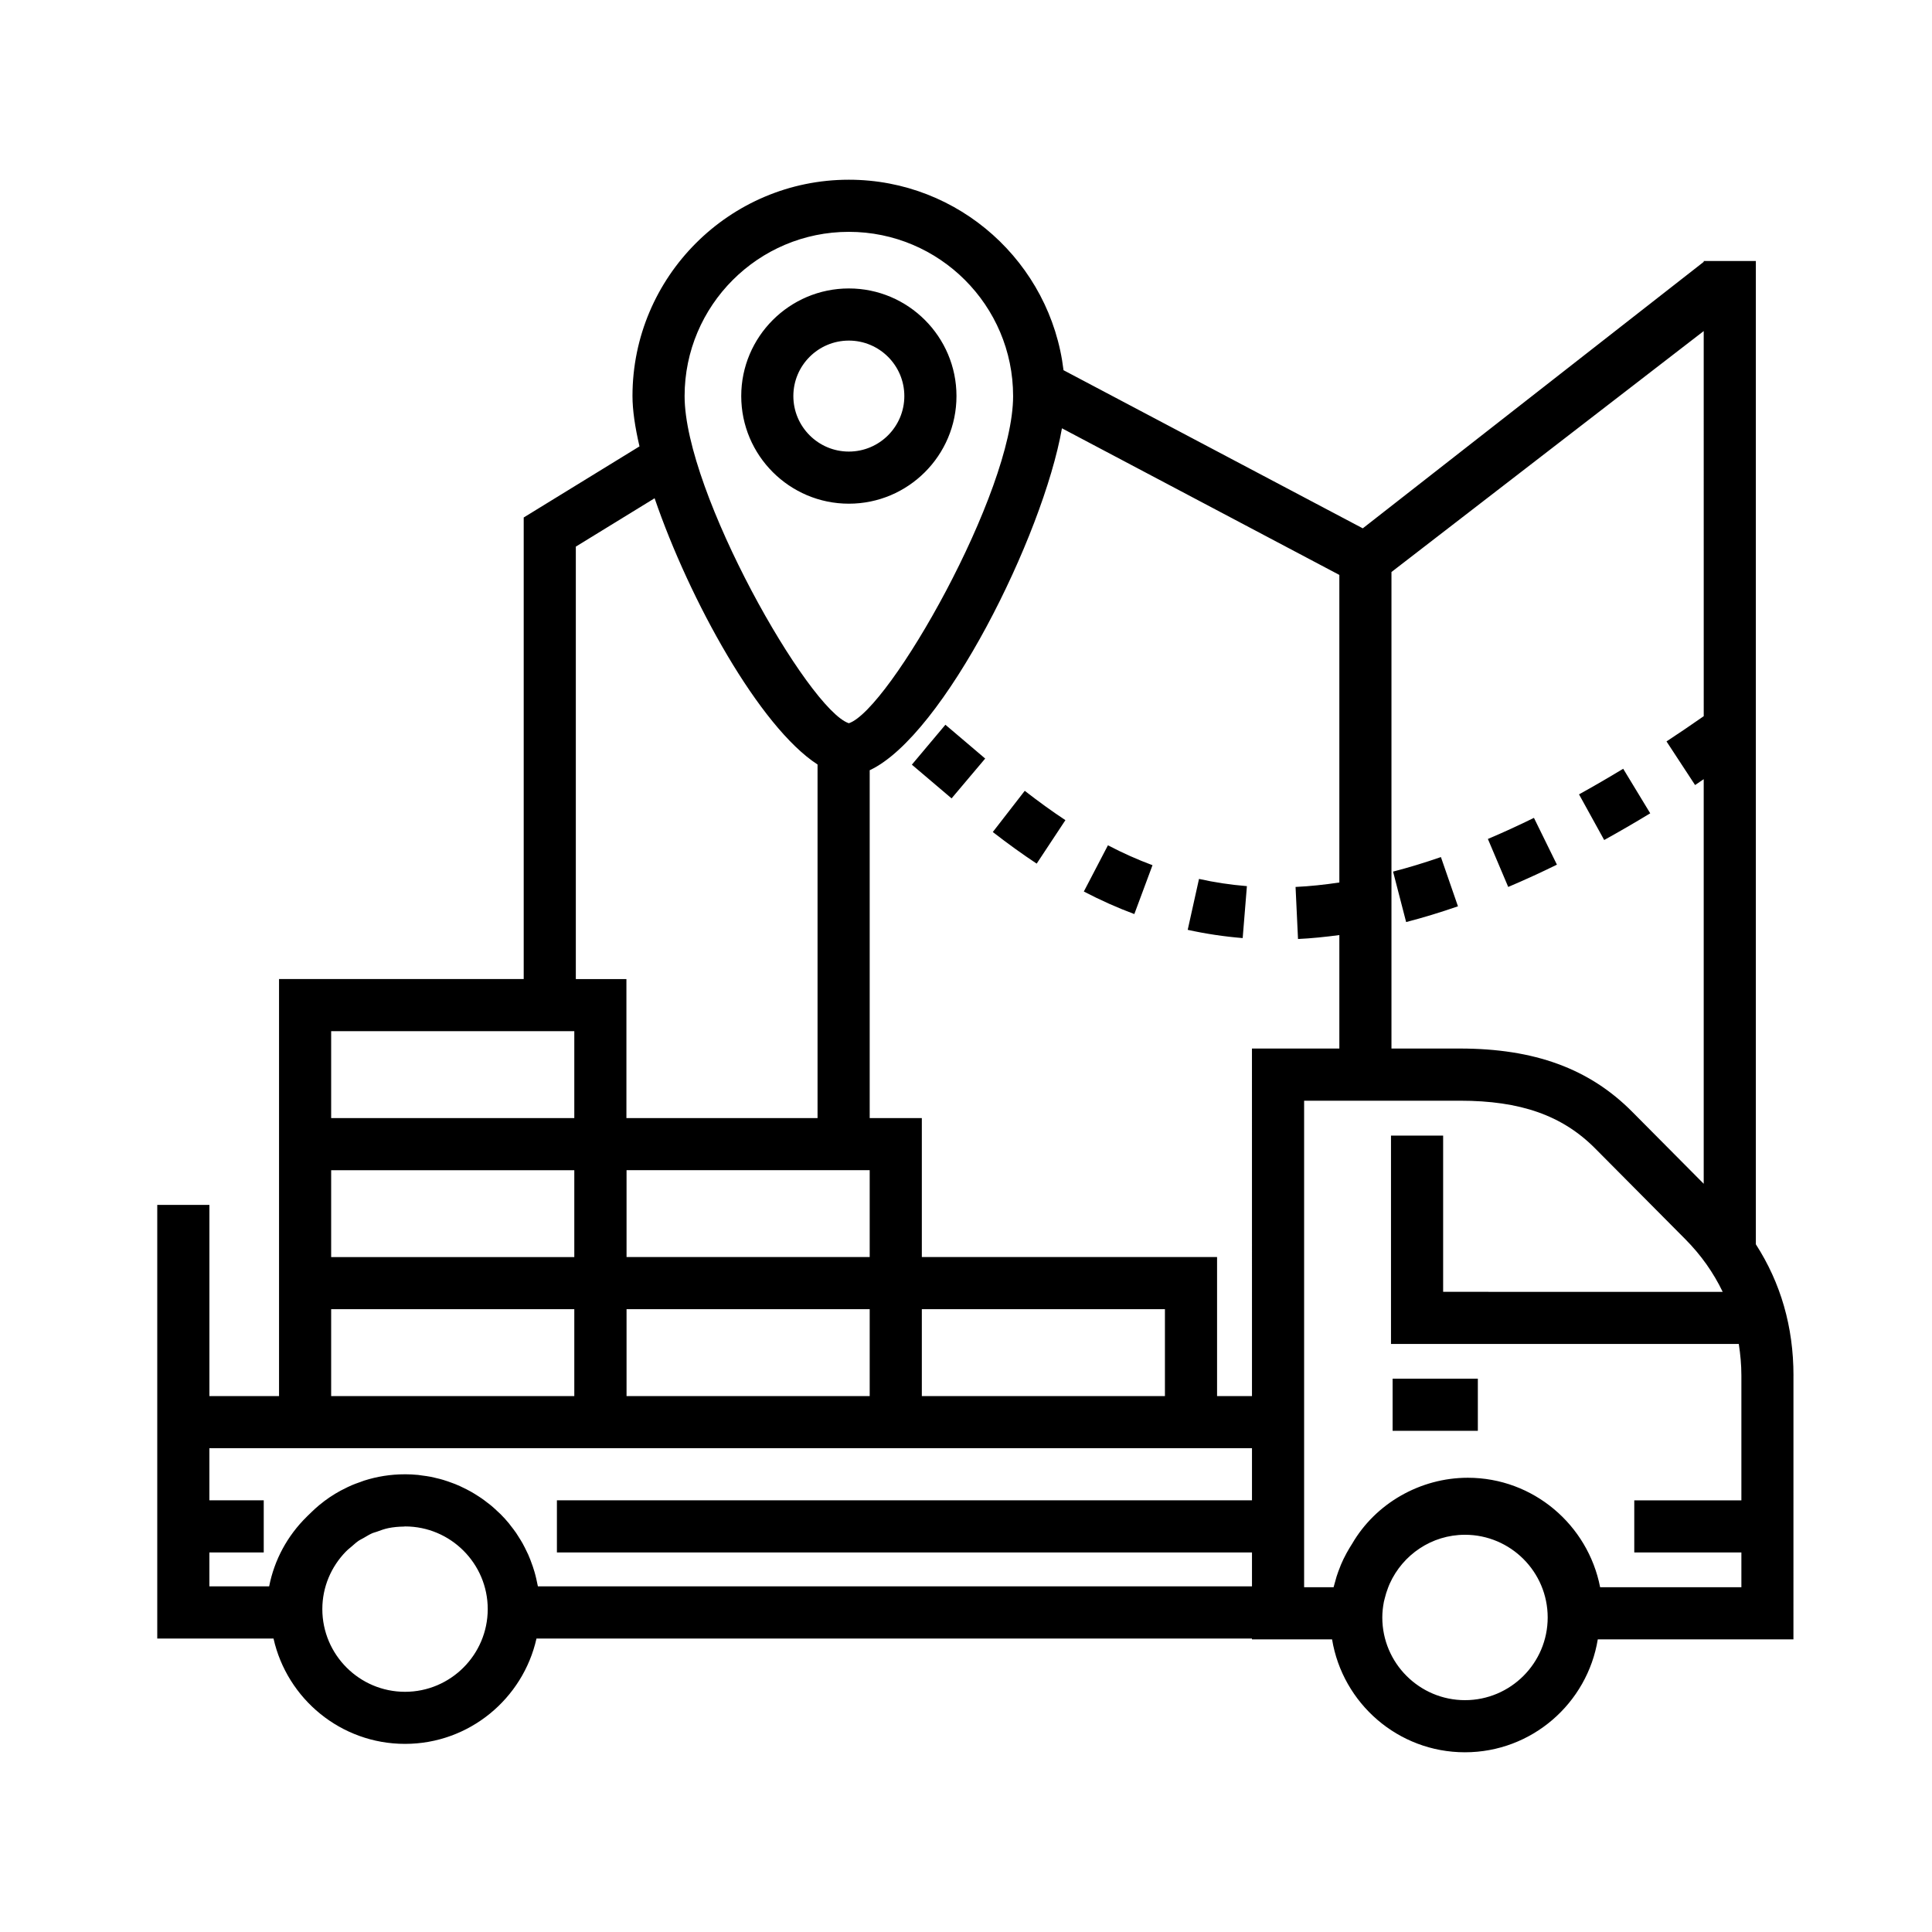 <svg id="icon" viewBox="0 0 86 86" fill="currentColor" xmlns="http://www.w3.org/2000/svg">
<path fill-rule="evenodd" clip-rule="evenodd" d="M78.159 55.388C79.267 57.108 79.834 59.062 79.834 61.231L79.833 61.231L79.832 72.973H71.123C70.657 75.82 68.186 78 65.209 78C62.233 78 59.763 75.82 59.295 72.973H55.729V72.936H23.881C23.281 75.615 20.886 77.626 18.028 77.626C15.169 77.626 12.775 75.616 12.175 72.936H7V53.635H9.321V62.144L12.421 62.144V43.581H23.312V23.035L28.466 19.87C28.266 19.014 28.154 18.249 28.154 17.631C28.154 12.321 32.474 8 37.785 8C42.706 8 46.769 11.711 47.341 16.479L60.662 23.518L75.839 11.656V11.619H78.159V55.388ZM74.182 33.003C74.724 32.649 75.279 32.27 75.839 31.88L75.838 14.737L61.939 25.462L61.939 46.674H64.978C68.308 46.674 70.746 47.568 72.651 49.485L75.838 52.694V34.684C75.777 34.724 75.715 34.767 75.652 34.81L75.652 34.811L75.652 34.811C75.585 34.857 75.519 34.902 75.454 34.945L74.182 33.003ZM54.176 62.144H55.73L55.729 46.673H59.619V41.623C58.998 41.706 58.38 41.77 57.779 41.798L57.67 39.481C58.305 39.452 58.959 39.381 59.619 39.283V25.592L47.271 19.065C46.422 23.875 42.007 32.747 38.713 34.286V49.769H41.034V55.956H54.176V62.144ZM38.713 55.956V52.089H27.89V55.956H38.713ZM38.713 58.276H27.89V62.144H38.713V58.276ZM51.855 58.276H41.034V62.144H51.855V58.276ZM45.097 17.631C45.097 13.599 41.817 10.32 37.785 10.32C33.753 10.32 30.474 13.6 30.474 17.631C30.474 21.923 35.992 31.601 37.785 32.194C39.579 31.602 45.097 21.923 45.097 17.631ZM29.139 22.179L25.632 24.332V43.582H27.884V49.77H36.392V34.031C33.807 32.355 30.694 26.717 29.139 22.179ZM25.564 45.902H14.741V49.769H25.564V45.902ZM25.564 52.09H14.741V55.957H25.564V52.09ZM25.564 58.277H14.741V62.145H25.564V58.277ZM14.348 71.626C14.348 73.656 15.999 75.308 18.029 75.308L18.029 75.308C20.056 75.308 21.706 73.66 21.711 71.632V71.627C21.711 69.598 20.059 67.947 18.03 67.947C18.02 67.947 18.01 67.948 18 67.95L18 67.95C17.992 67.951 17.983 67.953 17.975 67.953C17.742 67.956 17.511 67.977 17.287 68.022C17.112 68.058 16.948 68.118 16.783 68.179L16.768 68.184C16.744 68.193 16.719 68.2 16.695 68.207L16.695 68.207L16.694 68.207C16.66 68.216 16.626 68.226 16.593 68.24C16.477 68.288 16.371 68.351 16.264 68.414L16.235 68.431L16.193 68.456C16.162 68.474 16.132 68.49 16.101 68.506C16.05 68.533 16 68.56 15.952 68.592C15.879 68.642 15.814 68.7 15.748 68.757C15.721 68.781 15.694 68.805 15.667 68.828C15.645 68.847 15.623 68.865 15.601 68.883C15.527 68.944 15.454 69.004 15.388 69.074C14.747 69.737 14.348 70.635 14.348 71.626ZM23.932 70.56C23.937 70.579 23.941 70.597 23.945 70.616L23.945 70.615H55.73V69.106H24.79V66.785H55.73V64.464H9.32V66.785H11.74V69.106H9.32V70.615L11.981 70.615C12.21 69.443 12.786 68.367 13.66 67.509C13.674 67.494 13.688 67.48 13.703 67.466L13.703 67.466C13.717 67.453 13.731 67.44 13.744 67.427C13.77 67.401 13.797 67.375 13.825 67.349L13.866 67.309C13.976 67.203 14.087 67.1 14.205 67.002C14.209 66.998 14.214 66.995 14.218 66.991C14.222 66.989 14.226 66.986 14.23 66.983C14.371 66.865 14.517 66.756 14.669 66.653C14.671 66.652 14.672 66.651 14.674 66.65L14.677 66.647C14.68 66.645 14.684 66.644 14.687 66.641C14.838 66.54 14.993 66.445 15.154 66.358C15.18 66.344 15.206 66.331 15.232 66.319L15.232 66.319L15.232 66.319L15.232 66.319L15.232 66.319L15.232 66.319L15.232 66.319L15.232 66.319L15.232 66.319L15.232 66.318L15.233 66.318L15.233 66.318L15.233 66.318L15.233 66.318C15.251 66.309 15.269 66.301 15.287 66.291C15.412 66.227 15.537 66.164 15.667 66.109C15.772 66.064 15.88 66.026 15.987 65.988L16.029 65.974C16.052 65.965 16.076 65.956 16.099 65.947L16.099 65.947C16.137 65.932 16.174 65.918 16.213 65.906C16.782 65.725 17.385 65.626 18.012 65.626L18.019 65.625L18.025 65.625H18.025H18.029C18.224 65.625 18.417 65.636 18.608 65.654C18.649 65.659 18.69 65.665 18.73 65.671C18.753 65.674 18.777 65.677 18.8 65.681C18.926 65.697 19.052 65.714 19.175 65.738C19.23 65.748 19.284 65.761 19.339 65.775L19.397 65.789C19.507 65.814 19.616 65.841 19.723 65.873C19.785 65.891 19.845 65.912 19.905 65.932L19.95 65.947C20.052 65.982 20.154 66.018 20.254 66.058C20.329 66.089 20.401 66.12 20.475 66.153C20.572 66.197 20.666 66.243 20.76 66.291C20.831 66.328 20.901 66.365 20.971 66.404C21.065 66.457 21.154 66.513 21.243 66.57C21.262 66.582 21.282 66.595 21.301 66.607L21.301 66.607L21.301 66.607L21.301 66.607L21.302 66.607L21.302 66.607L21.302 66.607L21.302 66.607L21.302 66.607C21.348 66.637 21.394 66.666 21.439 66.698C21.53 66.76 21.617 66.828 21.704 66.896L21.748 66.928C21.791 66.962 21.835 66.995 21.877 67.031C21.969 67.107 22.056 67.19 22.143 67.272L22.155 67.283L22.188 67.313C22.22 67.341 22.251 67.37 22.281 67.4C22.409 67.528 22.531 67.662 22.646 67.801C22.665 67.824 22.682 67.847 22.699 67.87L22.72 67.897L22.737 67.92C22.82 68.025 22.901 68.129 22.976 68.239C23.002 68.277 23.026 68.316 23.05 68.355C23.064 68.377 23.078 68.4 23.092 68.421C23.152 68.515 23.211 68.609 23.266 68.707C23.296 68.76 23.323 68.813 23.349 68.866L23.35 68.866L23.375 68.916C23.424 69.011 23.47 69.106 23.514 69.203C23.546 69.278 23.577 69.353 23.607 69.429C23.646 69.526 23.682 69.625 23.715 69.725C23.742 69.803 23.767 69.882 23.79 69.962C23.82 70.063 23.846 70.166 23.87 70.27C23.888 70.352 23.906 70.432 23.922 70.514C23.925 70.53 23.929 70.545 23.932 70.56ZM61.531 71.999C61.531 74.029 63.183 75.68 65.212 75.68L65.211 75.68C67.241 75.68 68.893 74.029 68.893 71.999C68.893 69.969 67.241 68.318 65.211 68.318C63.722 68.318 62.441 69.213 61.864 70.489C61.835 70.551 61.811 70.615 61.787 70.678L61.783 70.689C61.726 70.838 61.678 70.99 61.64 71.147C61.638 71.158 61.635 71.169 61.632 71.179L61.623 71.215L61.623 71.215L61.623 71.215L61.623 71.215L61.623 71.215L61.623 71.215C61.615 71.245 61.607 71.274 61.601 71.304C61.558 71.53 61.531 71.76 61.531 71.999ZM65.338 65.78C68.252 65.78 70.688 67.88 71.227 70.653L77.515 70.653V69.106H72.747V66.786H77.515V61.232C77.515 60.748 77.47 60.282 77.4 59.825H61.918V50.55H64.239V57.504L76.683 57.505C76.275 56.657 75.725 55.871 75.015 55.157L71.007 51.122C69.546 49.652 67.688 48.996 64.981 48.996H58.051V70.653H59.363C59.379 70.588 59.397 70.524 59.416 70.46L59.416 70.46C59.423 70.435 59.431 70.411 59.438 70.386C59.444 70.362 59.451 70.338 59.457 70.314L59.457 70.314C59.469 70.269 59.48 70.224 59.495 70.18C59.542 70.029 59.598 69.882 59.657 69.736C59.662 69.725 59.666 69.713 59.67 69.701L59.67 69.701C59.673 69.693 59.676 69.685 59.679 69.677C59.681 69.671 59.683 69.666 59.685 69.661C59.759 69.484 59.843 69.313 59.935 69.144L59.938 69.138L59.943 69.13C59.945 69.125 59.948 69.121 59.951 69.115C60.027 68.979 60.106 68.844 60.192 68.712C61.233 66.923 63.218 65.78 65.338 65.78ZM65.784 61.369H61.99V63.69H65.784V61.369ZM42.576 17.63C42.576 14.989 40.427 12.84 37.786 12.84C35.144 12.84 32.995 14.989 32.995 17.63C32.995 20.272 35.144 22.421 37.786 22.421C40.428 22.421 42.576 20.272 42.576 17.63ZM35.315 17.63C35.315 16.268 36.423 15.161 37.785 15.161C39.148 15.161 40.255 16.269 40.255 17.63C40.255 18.993 39.147 20.101 37.785 20.101C36.423 20.101 35.315 18.993 35.315 17.63ZM55.316 41.757C54.489 41.69 53.665 41.566 52.869 41.39L53.372 39.124C54.064 39.279 54.781 39.386 55.504 39.445L55.316 41.757ZM48.245 39.685C48.987 40.072 49.744 40.41 50.493 40.688L51.302 38.513C50.641 38.268 49.974 37.97 49.318 37.627L48.245 39.685ZM40.59 34.038L42.083 32.261L42.083 32.261C42.382 32.513 42.687 32.772 42.996 33.036L43.854 33.766L42.358 35.539L41.489 34.801C41.184 34.541 40.886 34.286 40.59 34.038ZM44.193 37.036C44.877 37.566 45.516 38.026 46.146 38.443L47.425 36.508C46.844 36.124 46.251 35.696 45.615 35.202L44.193 37.036ZM72.254 34.22L73.457 36.203L73.458 36.203C72.76 36.627 72.077 37.022 71.408 37.392L70.288 35.36C70.929 35.006 71.584 34.625 72.254 34.22ZM62.592 41.044C63.344 40.849 64.121 40.613 64.899 40.343L64.14 38.151C63.419 38.401 62.703 38.619 62.01 38.798L62.592 41.044ZM68.281 36.406L69.304 38.489L69.304 38.489C68.576 38.846 67.847 39.18 67.136 39.481L66.231 37.345C66.903 37.061 67.593 36.745 68.281 36.406Z"/>
</svg>
